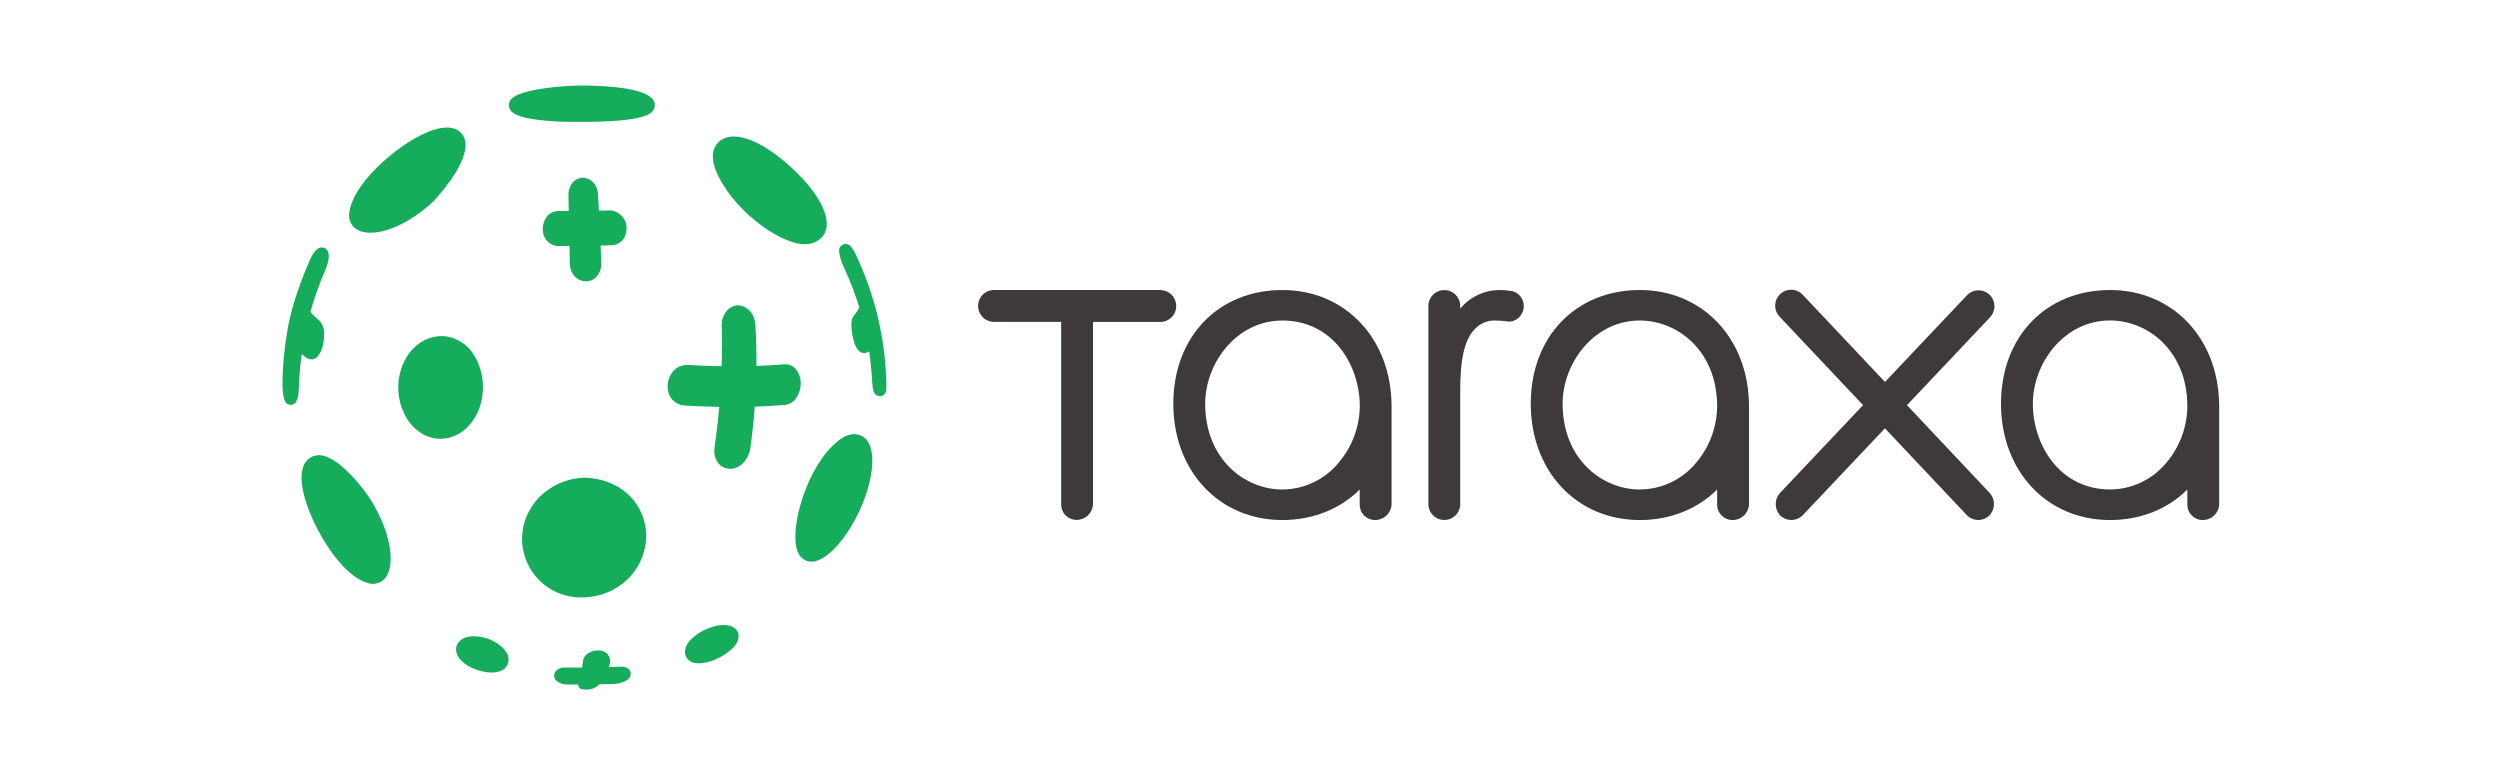<svg width="1549" height="480" viewBox="0 0 1549 480" fill="none" xmlns="http://www.w3.org/2000/svg">
<path d="M1374.98 250.907C1374.6 209.609 1346.2 179.694 1307.42 179.694C1267.61 179.694 1239.82 208.645 1239.82 250.113C1239.82 291.884 1268.18 322.215 1307.42 322.215C1326.18 322.215 1343.06 315.483 1355.28 303.305V312.76C1355.28 315.267 1356.27 317.672 1358.05 319.445C1359.82 321.219 1362.22 322.215 1364.73 322.215C1367.33 322.25 1369.84 321.289 1371.75 319.531C1373.66 317.773 1374.82 315.35 1375 312.76V250.907H1374.98ZM1307.42 303.267C1276.33 303.267 1259.56 275.849 1259.56 250.075C1259.56 225.19 1278.79 198.547 1307.42 198.547C1330.62 198.547 1355.28 217.21 1355.28 251.758C1355.16 264.628 1350.51 277.045 1342.16 286.835C1337.92 291.948 1332.61 296.07 1326.61 298.909C1320.61 301.748 1314.06 303.236 1307.42 303.267Z" fill="#3E3A39"/>
<path d="M1016.06 179.694C976.355 179.694 948.463 208.645 948.463 250.113C948.463 291.884 976.827 322.215 1016.06 322.215C1034.82 322.215 1051.73 315.483 1063.94 303.305V312.76C1063.94 315.267 1064.94 317.672 1066.71 319.445C1068.48 321.219 1070.89 322.215 1073.39 322.215C1075.99 322.255 1078.51 321.297 1080.42 319.538C1082.34 317.779 1083.5 315.353 1083.68 312.76V250.907C1083.25 209.609 1054.85 179.694 1016.06 179.694ZM1016.06 303.305C992.863 303.305 968.203 284.66 968.203 250.113C968.203 225.228 987.435 198.585 1016.06 198.585C1039.27 198.585 1063.94 217.248 1063.94 251.796C1063.81 264.669 1059.16 277.086 1050.8 286.873C1046.56 291.977 1041.26 296.09 1035.26 298.922C1029.26 301.755 1022.71 303.238 1016.08 303.267L1016.06 303.305Z" fill="#3E3A39"/>
<path d="M794.596 179.694C754.884 179.694 726.992 208.645 726.992 250.113C726.992 291.884 755.356 322.215 794.596 322.215C813.352 322.215 830.255 315.483 842.471 303.305V312.76C842.471 315.267 843.467 317.672 845.243 319.445C847.015 321.219 849.419 322.215 851.927 322.215C854.527 322.255 857.043 321.297 858.955 319.538C860.867 317.779 862.035 315.353 862.215 312.76V250.907C861.779 209.609 833.375 179.694 794.596 179.694ZM794.596 303.305C771.392 303.305 746.736 284.66 746.736 250.113C746.736 225.228 765.964 198.585 794.596 198.585C825.68 198.604 842.531 225.966 842.531 251.758C842.375 264.643 837.687 277.061 829.291 286.835C825.068 291.947 819.772 296.068 813.78 298.908C807.788 301.747 801.244 303.235 794.612 303.267L794.596 303.305Z" fill="#3E3A39"/>
<path d="M936.471 180.354C934.299 179.935 932.087 179.726 929.871 179.729C925.091 179.625 920.347 180.606 915.999 182.597C911.647 184.588 907.807 187.538 904.759 191.226V189.619C904.759 187.001 903.719 184.49 901.871 182.639C900.019 180.788 897.507 179.748 894.891 179.748C892.271 179.748 889.764 180.788 887.912 182.639C886.06 184.49 885.02 187.001 885.02 189.619V312.303C885.02 314.921 886.06 317.432 887.912 319.283C889.764 321.134 892.271 322.174 894.891 322.174C896.187 322.174 897.471 321.919 898.667 321.423C899.863 320.927 900.951 320.199 901.871 319.283C902.787 318.366 903.515 317.278 904.011 316.081C904.507 314.883 904.759 313.599 904.759 312.303V246.518C904.759 233.281 904.611 213.123 913.799 203.877C915.443 202.093 917.459 200.696 919.703 199.784C921.951 198.871 924.371 198.468 926.791 198.601C929.323 198.615 931.855 198.83 934.355 199.244C934.723 199.282 935.099 199.282 935.471 199.244C936.991 199.141 938.459 198.654 939.739 197.827C941.019 197 942.071 195.861 942.787 194.517C943.575 193.2 944.035 191.714 944.127 190.184C944.219 188.653 943.943 187.122 943.319 185.721C942.695 184.32 941.747 183.088 940.547 182.131C939.347 181.174 937.939 180.519 936.435 180.221L936.471 180.354Z" fill="#3E3A39"/>
<path d="M1232.78 182.664C1231.84 181.746 1230.73 181.027 1229.5 180.547C1228.28 180.066 1226.97 179.836 1225.66 179.867C1224.35 179.899 1223.05 180.193 1221.85 180.731C1220.65 181.27 1219.57 182.043 1218.68 183.004L1167.93 236.65L1117.17 182.853C1116.3 181.866 1115.24 181.063 1114.05 180.492C1112.86 179.922 1111.57 179.595 1110.25 179.53C1108.94 179.466 1107.63 179.666 1106.39 180.118C1105.15 180.57 1104.01 181.266 1103.05 182.164C1102.09 183.061 1101.31 184.143 1100.77 185.345C1100.23 186.547 1099.94 187.844 1099.91 189.161C1099.88 190.479 1100.11 191.789 1100.59 193.014C1101.08 194.24 1101.8 195.356 1102.72 196.297L1154.35 251.021L1103.07 305.234C1101.27 307.104 1100.25 309.585 1100.22 312.175C1100.19 314.765 1101.13 317.272 1102.87 319.189C1103.79 320.139 1104.89 320.893 1106.11 321.407C1107.32 321.92 1108.63 322.182 1109.95 322.177C1111.3 322.173 1112.64 321.893 1113.88 321.353C1115.13 320.813 1116.24 320.026 1117.17 319.038L1167.91 265.392L1218.49 319.038C1219.42 320.026 1220.54 320.814 1221.79 321.354C1223.03 321.893 1224.37 322.174 1225.73 322.177C1227.05 322.178 1228.35 321.914 1229.57 321.401C1230.79 320.887 1231.88 320.135 1232.8 319.189C1234.54 317.267 1235.49 314.757 1235.45 312.165C1235.42 309.573 1234.4 307.091 1232.61 305.215L1181.56 251.04L1233.18 196.449C1234.91 194.545 1235.83 192.046 1235.76 189.476C1235.69 186.906 1234.62 184.464 1232.78 182.664Z" fill="#3E3A39"/>
<path d="M719.012 179.694H615.901C613.281 179.694 610.773 180.734 608.921 182.586C607.069 184.437 606.029 186.947 606.029 189.565C606.029 192.183 607.069 194.693 608.921 196.545C610.773 198.396 613.281 199.436 615.901 199.436H657.501V312.665C657.501 315.173 658.497 317.578 660.269 319.351C662.045 321.124 664.449 322.12 666.957 322.12C669.553 322.16 672.065 321.201 673.977 319.442C675.889 317.683 677.049 315.257 677.225 312.665V199.473H718.921C721.536 199.473 724.048 198.434 725.9 196.583C727.748 194.731 728.788 192.221 728.788 189.603C728.788 186.985 727.748 184.474 725.9 182.623C724.048 180.772 721.536 179.732 718.921 179.732L719.012 179.694Z" fill="#3E3A39"/>
<path d="M313.066 413.851C310.23 416.687 304.954 417.462 298.62 415.95C289.827 413.87 283.492 408.858 282.641 403.469C282.469 402.353 282.568 401.212 282.93 400.142C283.293 399.073 283.907 398.106 284.721 397.324C285.284 396.746 285.92 396.244 286.612 395.83C288.218 394.972 289.98 394.445 291.793 394.279C302.836 393.637 310.911 399.744 313.445 403.734C314.457 405.034 315.034 406.619 315.095 408.265C315.156 409.911 314.698 411.534 313.785 412.905C313.572 413.24 313.332 413.556 313.066 413.851Z" fill="#15AC5B"/>
<path d="M453.639 401.84C453.329 402.162 453.001 402.465 452.656 402.748C445.3 409.253 433.992 412.713 428.452 410.142C427.207 409.589 426.158 408.675 425.44 407.519C424.721 406.362 424.367 405.016 424.424 403.656C424.727 400.642 426.176 397.86 428.47 395.884C433.408 391.19 439.714 388.196 446.472 387.337C447.547 387.224 448.631 387.224 449.706 387.337C454.641 387.753 456.475 390.079 457.269 391.951C458.858 396.319 455.19 400.441 454.036 401.614L453.639 401.84Z" fill="#15AC5B"/>
<path d="M289.695 264.595C286.454 267.877 282.36 270.188 277.876 271.27C268.724 273.426 259.553 269.644 253.294 261.172C249.406 255.504 247.161 248.871 246.807 242.007C246.453 235.142 248.005 228.313 251.29 222.276C252.654 219.832 254.353 217.592 256.339 215.619C258.881 213.026 261.967 211.028 265.374 209.769C268.781 208.51 272.424 208.022 276.042 208.339C279.368 208.801 282.564 209.942 285.43 211.693C288.296 213.443 290.771 215.764 292.701 218.512C298.259 226.666 300.41 236.668 298.696 246.385C297.648 253.239 294.504 259.6 289.695 264.595Z" fill="#15AC5B"/>
<path d="M369.398 171.675C368.448 172.651 367.291 173.4 366.013 173.869C364.178 174.45 362.212 174.467 360.368 173.918C358.523 173.368 356.887 172.277 355.67 170.787C354.067 168.783 353.153 166.316 353.06 163.752L352.871 152.407C350.432 152.407 347.973 152.407 345.534 152.407H345.213C343.233 152.21 341.361 151.415 339.844 150.128C338.328 148.841 337.239 147.123 336.722 145.202C336.157 143.158 336.119 141.003 336.611 138.94C337.104 136.876 338.112 134.971 339.54 133.403L340.202 132.798C341.628 131.627 343.375 130.915 345.213 130.755H345.515H352.399L352.209 120.733C352.169 117.758 353.249 114.875 355.235 112.659C356.649 111.264 358.483 110.373 360.454 110.125H360.719H361.437H361.626C364.519 110.465 369.511 112.186 370.514 119.901C370.74 123.57 370.93 127.068 371.1 130.547L377.926 130.358H378.229C381.143 130.646 383.825 132.073 385.692 134.329C387.558 136.585 388.458 139.487 388.194 142.404C388.114 144.966 387.083 147.406 385.301 149.249C383.86 150.672 382.007 151.604 380.006 151.915H379.855H379.685C377.075 152.028 374.579 152.104 372.121 152.18C372.291 155.716 372.442 159.309 372.594 162.92C372.715 166.144 371.568 169.287 369.398 171.675Z" fill="#15AC5B"/>
<path d="M460.352 287.022C458.601 288.824 456.311 290.006 453.828 290.388C451.856 290.674 449.843 290.337 448.07 289.426C446.298 288.514 444.854 287.072 443.939 285.302C442.742 282.905 442.3 280.202 442.672 277.549C443.92 269.097 444.922 260.531 445.659 252.04H442.558C436.451 251.889 430.211 251.624 424.027 251.246C421.649 251.095 419.384 250.174 417.575 248.622C415.767 247.069 414.514 244.97 414.005 242.642C413.478 240.309 413.531 237.882 414.161 235.574C414.791 233.266 415.977 231.148 417.617 229.406C418.14 228.875 418.717 228.4 419.337 227.987C421.201 226.773 423.373 226.117 425.597 226.096H425.805C432.12 226.456 438.209 226.72 443.939 226.853H447.153C447.399 218.457 447.418 209.967 447.153 201.59C447.1 198.113 448.348 194.741 450.652 192.135C452.294 190.471 454.455 189.417 456.778 189.147H457.118C463.113 189.431 467.405 194.121 468.048 201.06C468.54 209.626 468.767 218.23 468.691 226.72C474.723 226.531 480.566 226.191 486.088 225.718C487.352 225.658 488.614 225.874 489.786 226.35C490.959 226.827 492.013 227.554 492.876 228.479C494.074 229.916 494.974 231.578 495.523 233.367C496.071 235.156 496.258 237.036 496.072 238.898C495.771 242.311 494.386 245.537 492.12 248.107C490.661 249.595 488.755 250.564 486.693 250.868C480.566 251.397 474.213 251.757 467.67 251.965C467.008 260.871 466.044 269.758 464.796 278.438C464.167 281.666 462.625 284.646 460.352 287.022Z" fill="#15AC5B"/>
<path d="M182.913 249.658C182.499 250.097 181.987 250.431 181.418 250.632C180.848 250.833 180.24 250.894 179.642 250.811C179.041 250.733 178.467 250.52 177.959 250.189C177.452 249.859 177.025 249.419 176.711 248.901C175.425 246.103 174.82 241.66 175.047 235.495C175.25 225.598 176.198 215.731 177.883 205.977C180.341 189.393 187.678 171.014 191.819 161.54C192.707 159.227 193.987 157.085 195.601 155.205C196.001 154.793 196.445 154.425 196.925 154.109C197.673 153.566 198.58 153.286 199.504 153.313C200.427 153.341 201.316 153.674 202.031 154.26C204.602 156.378 204.281 161.105 200.991 168.726C197.559 176.718 194.666 184.93 192.33 193.308C193.682 194.926 195.19 196.408 196.83 197.733C198.788 199.277 200.129 201.47 200.612 203.916C201.038 207.275 200.852 210.683 200.064 213.976C199.585 216.568 198.431 218.988 196.717 220.991C195.86 221.92 194.694 222.504 193.436 222.633C192.179 222.762 190.918 222.427 189.891 221.691C188.873 220.981 187.895 220.218 186.96 219.403C185.994 226.363 185.394 233.369 185.163 240.392C185.163 240.392 185.201 247.445 182.913 249.658Z" fill="#15AC5B"/>
<path d="M389.309 358.461C383.475 364.249 376.003 368.104 367.904 369.504C351.737 372.454 336.666 365.874 328.553 352.334C325.359 346.971 323.612 340.87 323.482 334.629C323.353 328.387 324.847 322.219 327.816 316.728C329.58 313.384 331.836 310.324 334.51 307.651C341.892 300.485 351.667 296.309 361.948 295.928C374.844 296.381 385.679 301.392 392.619 310.015C395.772 313.926 398.047 318.47 399.291 323.338C400.533 328.206 400.715 333.284 399.823 338.228C398.466 345.887 394.797 352.948 389.309 358.461Z" fill="#15AC5B"/>
<path d="M516.457 340.422C511.881 344.998 507.456 347.57 503.655 347.986C501.841 348.148 500.02 347.753 498.436 346.854C496.852 345.956 495.578 344.596 494.786 342.956C488.338 330.967 498.19 293.791 515.587 276.489C517.485 274.563 519.583 272.845 521.846 271.365C523.412 270.328 525.165 269.609 527.008 269.247C528.783 268.842 530.634 268.925 532.365 269.487C534.097 270.05 535.643 271.071 536.841 272.442C541.814 278.115 541.682 291.219 536.539 306.479C532.076 319.602 524.38 332.669 516.457 340.516V340.422Z" fill="#15AC5B"/>
<path d="M268.667 124.593L267.798 125.425C249.209 142.443 230.716 146.981 222.037 142.689C220.11 141.781 218.523 140.284 217.503 138.414C216.483 136.545 216.084 134.4 216.364 132.289C217.064 124.29 223.001 114.325 233.08 104.246C242.535 94.697 254.693 86.169 264.564 81.99C273.527 78.208 280.486 78.019 284.665 81.422C285.865 82.419 286.828 83.672 287.482 85.088C288.136 86.505 288.466 88.05 288.447 89.61C288.844 103.509 268.856 124.385 268.667 124.593Z" fill="#15AC5B"/>
<path d="M237.959 358.936C236.643 360.225 234.994 361.122 233.198 361.526C231.4 361.931 229.526 361.826 227.786 361.224C216.988 358.104 207.363 345.321 202.598 337.965C195.507 327.073 189.834 314.121 187.773 304.193C185.882 295.249 186.828 288.593 190.439 284.981C190.653 284.765 190.88 284.563 191.12 284.376C192.289 283.415 193.658 282.726 195.126 282.36C196.595 281.993 198.127 281.959 199.61 282.258C211.051 284.149 225.932 303.456 230.055 310.263C243.291 331.915 244.482 350.616 238.923 357.877C238.627 358.252 238.305 358.606 237.959 358.936Z" fill="#15AC5B"/>
<path d="M547.941 244.251C549.397 242.814 549.397 241.717 548.981 232.263V231.62C548.464 221.768 547.2 211.97 545.199 202.31C544.049 196.568 542.61 190.888 540.887 185.292C538.125 176.123 534.7 167.168 530.638 158.497C529.717 156.356 528.515 154.346 527.065 152.522C526.694 152.102 526.241 151.762 525.733 151.525C525.226 151.287 524.675 151.157 524.115 151.141C523.554 151.126 522.995 151.225 522.473 151.432C521.951 151.639 521.476 151.95 521.078 152.346C520.68 152.742 520.367 153.215 520.158 153.736C519.948 154.258 519.847 154.816 519.86 155.377C520.28 158.998 521.329 162.518 522.961 165.777C526.67 173.791 529.828 182.049 532.416 190.492C531.509 192.355 530.351 194.086 528.974 195.635L528.804 195.862L528.653 196.108C528.205 196.932 527.88 197.818 527.689 198.736C526.951 202.821 528.464 215.018 532.832 217.929C533.613 218.46 534.535 218.744 535.479 218.744C536.423 218.744 537.346 218.46 538.127 217.929H538.24L538.524 217.683C539.375 223.356 540.017 229.615 540.415 236.782C540.755 241.888 541.341 244.346 544.045 245.31C544.728 245.52 545.457 245.531 546.146 245.344C546.835 245.157 547.457 244.778 547.941 244.251Z" fill="#15AC5B"/>
<path d="M358.449 425.062C358.298 424.777 358.189 424.472 358.128 424.155H351.737C349.143 424.292 346.597 423.425 344.627 421.734C344.215 421.323 343.889 420.836 343.667 420.298C343.444 419.762 343.33 419.186 343.33 418.605C343.33 418.024 343.444 417.448 343.667 416.911C343.889 416.374 344.215 415.886 344.627 415.475C346.126 414.146 348.091 413.466 350.091 413.584C353.665 413.584 357.182 413.584 360.662 413.584C360.889 412.28 361.115 410.804 361.323 409.178C361.559 407.886 362.186 406.698 363.12 405.774C365.232 403.908 367.981 402.926 370.797 403.033C371.853 402.973 372.908 403.148 373.889 403.543C374.87 403.938 375.751 404.546 376.47 405.321C377.123 406.096 377.589 407.01 377.832 407.994C378.074 408.978 378.087 410.004 377.869 410.994C377.68 411.92 377.529 412.658 377.359 413.32L384.809 413.074C386.049 412.994 387.29 413.222 388.421 413.736C389.031 414.032 389.562 414.47 389.97 415.012C390.378 415.555 390.65 416.187 390.766 416.856C390.861 417.546 390.791 418.249 390.561 418.906C390.33 419.564 389.947 420.158 389.442 420.638C386.934 422.576 383.874 423.668 380.706 423.758C377.548 423.871 374.409 423.966 371.251 424.041C370.055 425.293 368.576 426.239 366.94 426.802C365.214 427.22 363.435 427.373 361.664 427.256C358.96 426.84 358.771 425.97 358.449 425.062Z" fill="#15AC5B"/>
<path d="M403.983 69.224C402.206 71.021 396.76 76.448 348.162 75.408C320.384 74.216 316.016 69.981 315.317 65.953C315.19 65.067 315.28 64.163 315.58 63.32C315.879 62.477 316.38 61.719 317.037 61.112C318.454 59.85 320.114 58.891 321.916 58.295C329.518 55.345 344.645 53.227 359.565 53C366.353 53 400.485 53 405.174 62.7C405.591 63.558 405.778 64.508 405.718 65.459C405.659 66.41 405.354 67.329 404.834 68.127C404.598 68.528 404.312 68.897 403.983 69.224Z" fill="#15AC5B"/>
<path d="M508.892 147.417C506.615 149.555 503.698 150.884 500.591 151.199C486.503 153.09 457.099 133.235 445.148 109.295C439.305 97.609 441.896 91.332 445.148 88.136L445.394 87.89C454.452 79.457 474.193 87.493 494.558 107.859C510.896 124.234 516.531 139.778 508.892 147.417Z" fill="#15AC5B"/>
</svg>
